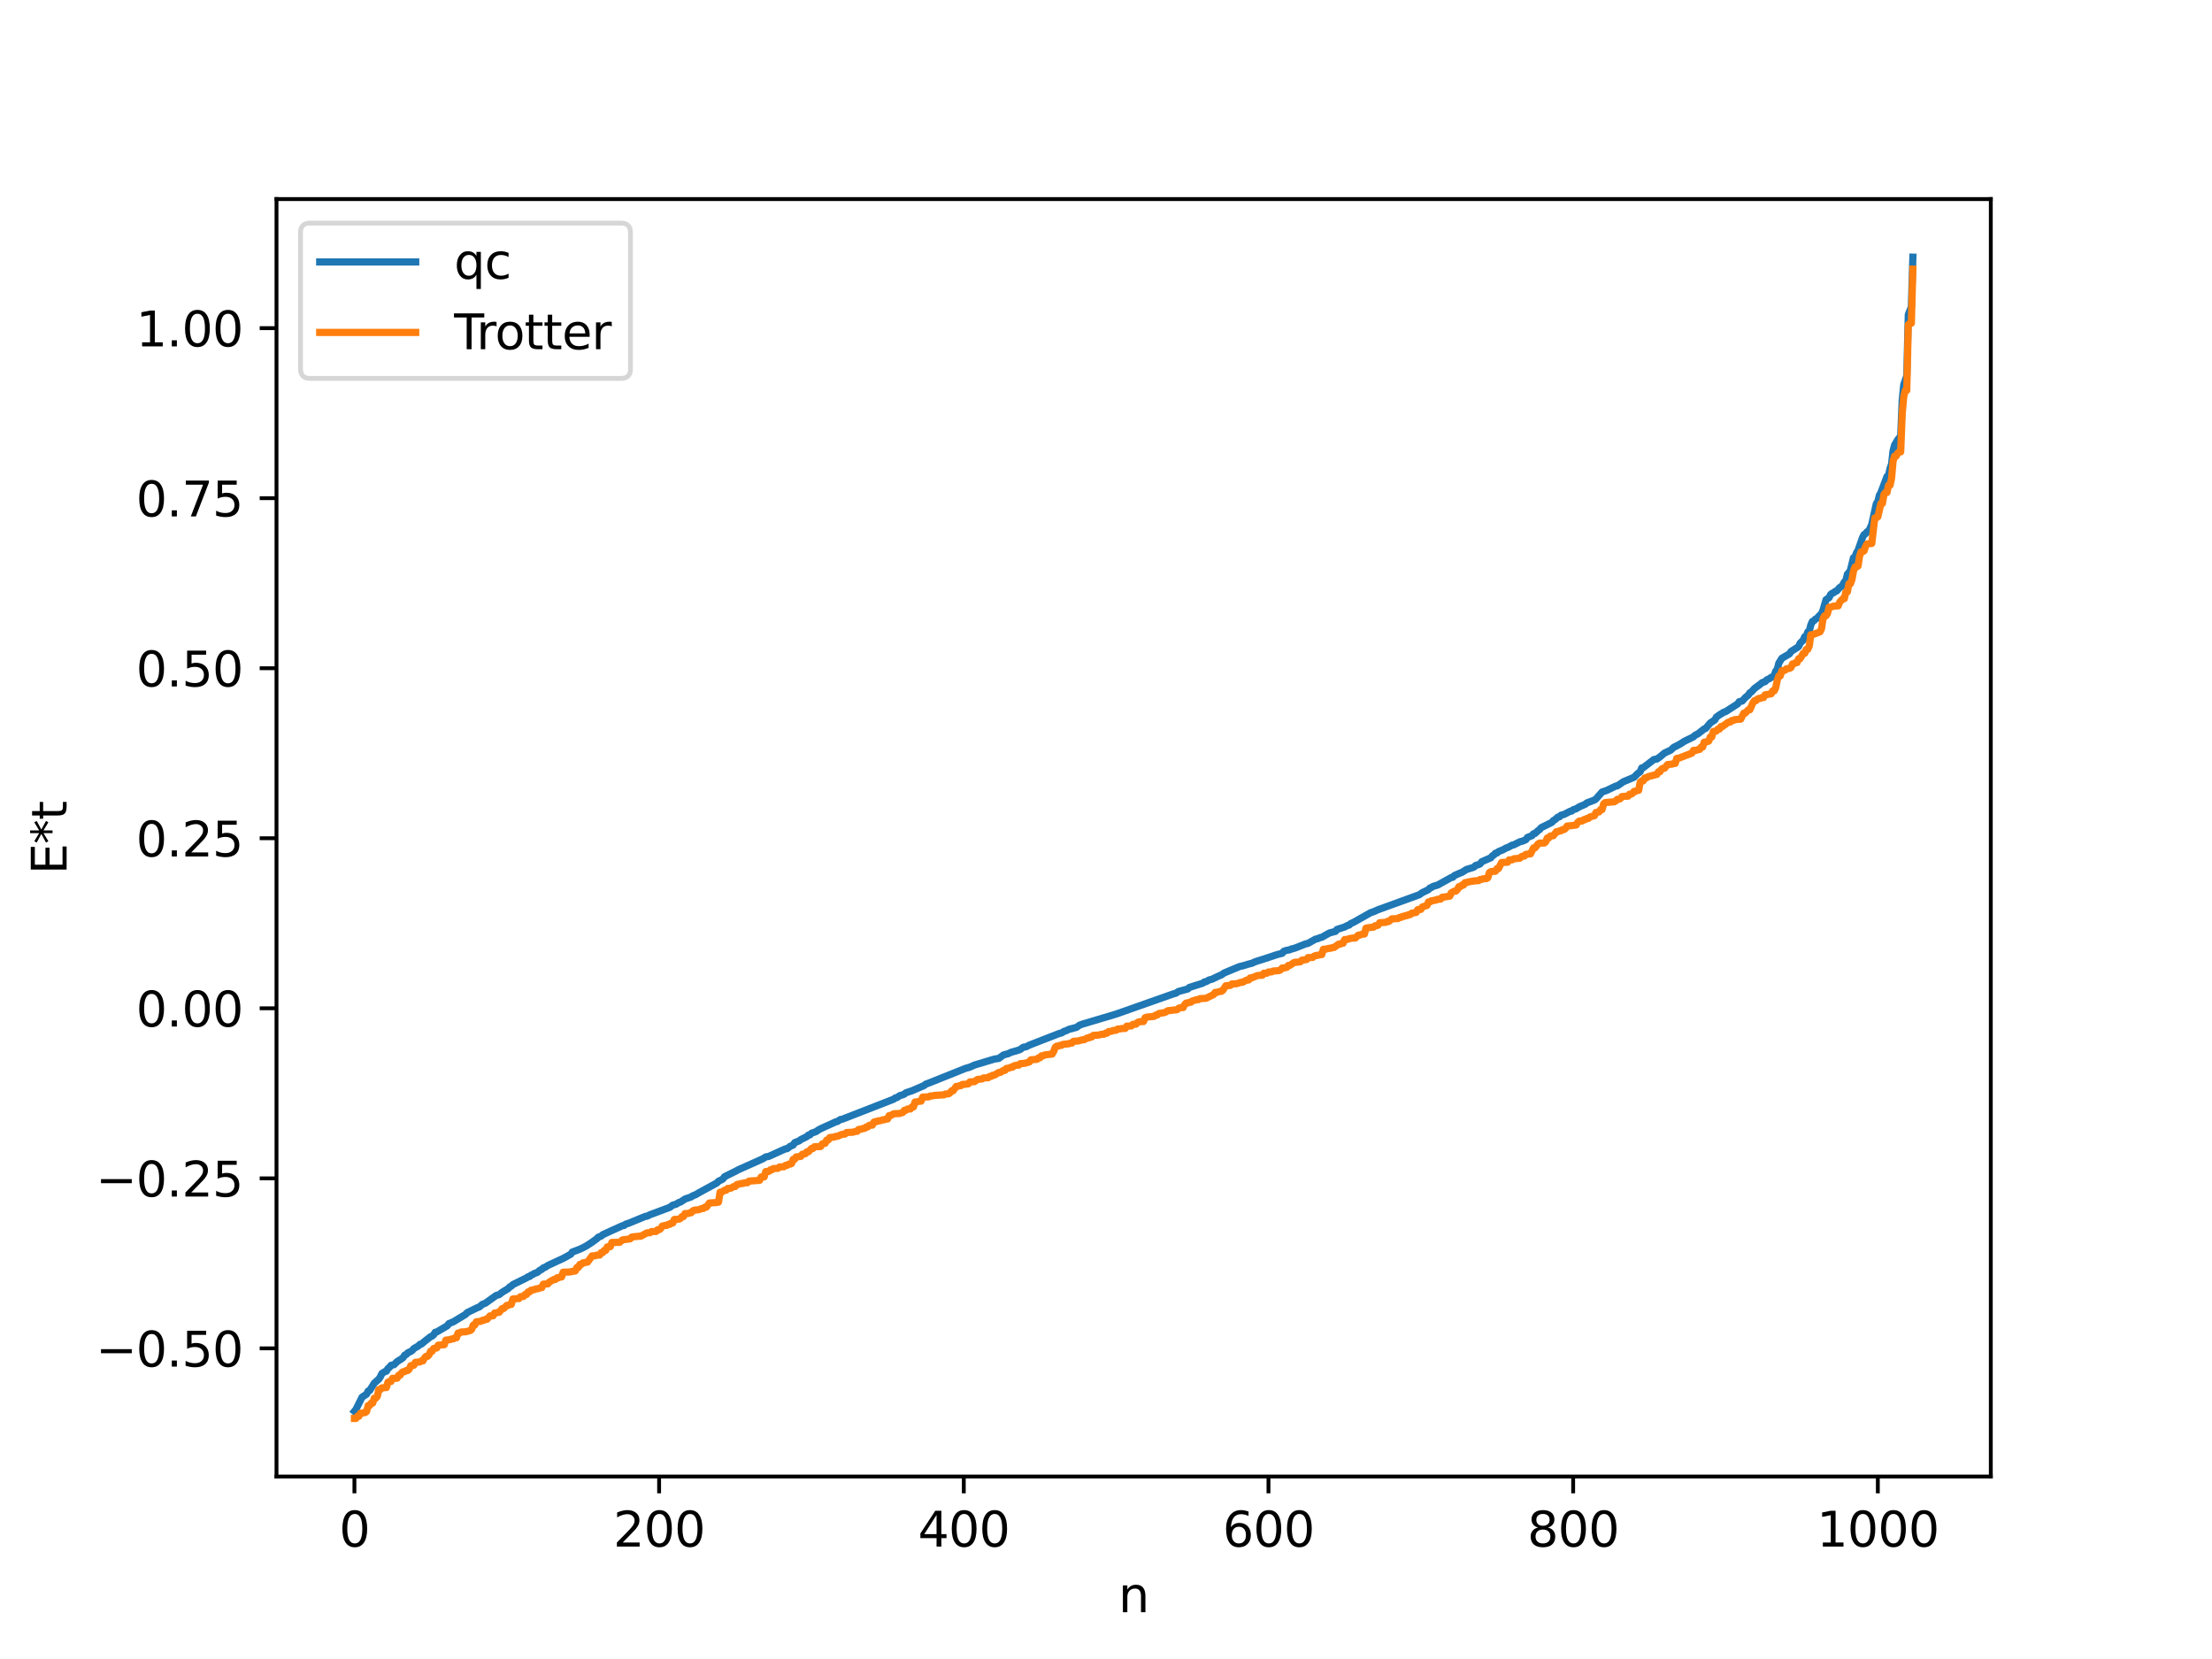 <?xml version="1.0" encoding="utf-8" standalone="no"?>
<!DOCTYPE svg PUBLIC "-//W3C//DTD SVG 1.1//EN"
  "http://www.w3.org/Graphics/SVG/1.1/DTD/svg11.dtd">
<svg xmlns:xlink="http://www.w3.org/1999/xlink" width="460.8pt" height="345.6pt" viewBox="0 0 460.8 345.6" xmlns="http://www.w3.org/2000/svg" version="1.1">
 <defs>
  <style type="text/css">*{stroke-linejoin: round; stroke-linecap: butt}</style>
 </defs>
 <g id="figure_1">
  <g id="patch_1">
   <path d="M 0 345.6 
L 460.8 345.6 
L 460.8 0 
L 0 0 
z
" style="fill: #ffffff"/>
  </g>
  <g id="axes_1">
   <g id="patch_2">
    <path d="M 57.6 307.584 
L 414.72 307.584 
L 414.72 41.472 
L 57.6 41.472 
z
" style="fill: #ffffff"/>
   </g>
   <g id="matplotlib.axis_1">
    <g id="xtick_1">
     <g id="line2d_1">
      <defs>
       <path id="m6d49a27667" d="M 0 0 
L 0 3.5 
" style="stroke: #000000; stroke-width: 0.8"/>
      </defs>
      <g>
       <use xlink:href="#m6d49a27667" x="73.833" y="307.584" style="stroke: #000000; stroke-width: 0.8"/>
      </g>
     </g>
     <g id="text_1">
      <!-- 0 -->
      <g transform="translate(70.651 322.182) scale(0.1 -0.1)">
       <defs>
        <path id="DejaVuSans-30" d="M 2034 4250 
Q 1547 4250 1301 3770 
Q 1056 3291 1056 2328 
Q 1056 1369 1301 889 
Q 1547 409 2034 409 
Q 2525 409 2770 889 
Q 3016 1369 3016 2328 
Q 3016 3291 2770 3770 
Q 2525 4250 2034 4250 
z
M 2034 4750 
Q 2819 4750 3233 4129 
Q 3647 3509 3647 2328 
Q 3647 1150 3233 529 
Q 2819 -91 2034 -91 
Q 1250 -91 836 529 
Q 422 1150 422 2328 
Q 422 3509 836 4129 
Q 1250 4750 2034 4750 
z
" transform="scale(0.016)"/>
       </defs>
       <use xlink:href="#DejaVuSans-30"/>
      </g>
     </g>
    </g>
    <g id="xtick_2">
     <g id="line2d_2">
      <g>
       <use xlink:href="#m6d49a27667" x="137.304" y="307.584" style="stroke: #000000; stroke-width: 0.8"/>
      </g>
     </g>
     <g id="text_2">
      <!-- 200 -->
      <g transform="translate(127.76 322.182) scale(0.1 -0.1)">
       <defs>
        <path id="DejaVuSans-32" d="M 1228 531 
L 3431 531 
L 3431 0 
L 469 0 
L 469 531 
Q 828 903 1448 1529 
Q 2069 2156 2228 2338 
Q 2531 2678 2651 2914 
Q 2772 3150 2772 3378 
Q 2772 3750 2511 3984 
Q 2250 4219 1831 4219 
Q 1534 4219 1204 4116 
Q 875 4013 500 3803 
L 500 4441 
Q 881 4594 1212 4672 
Q 1544 4750 1819 4750 
Q 2544 4750 2975 4387 
Q 3406 4025 3406 3419 
Q 3406 3131 3298 2873 
Q 3191 2616 2906 2266 
Q 2828 2175 2409 1742 
Q 1991 1309 1228 531 
z
" transform="scale(0.016)"/>
       </defs>
       <use xlink:href="#DejaVuSans-32"/>
       <use xlink:href="#DejaVuSans-30" x="63.623"/>
       <use xlink:href="#DejaVuSans-30" x="127.246"/>
      </g>
     </g>
    </g>
    <g id="xtick_3">
     <g id="line2d_3">
      <g>
       <use xlink:href="#m6d49a27667" x="200.775" y="307.584" style="stroke: #000000; stroke-width: 0.8"/>
      </g>
     </g>
     <g id="text_3">
      <!-- 400 -->
      <g transform="translate(191.231 322.182) scale(0.1 -0.1)">
       <defs>
        <path id="DejaVuSans-34" d="M 2419 4116 
L 825 1625 
L 2419 1625 
L 2419 4116 
z
M 2253 4666 
L 3047 4666 
L 3047 1625 
L 3713 1625 
L 3713 1100 
L 3047 1100 
L 3047 0 
L 2419 0 
L 2419 1100 
L 313 1100 
L 313 1709 
L 2253 4666 
z
" transform="scale(0.016)"/>
       </defs>
       <use xlink:href="#DejaVuSans-34"/>
       <use xlink:href="#DejaVuSans-30" x="63.623"/>
       <use xlink:href="#DejaVuSans-30" x="127.246"/>
      </g>
     </g>
    </g>
    <g id="xtick_4">
     <g id="line2d_4">
      <g>
       <use xlink:href="#m6d49a27667" x="264.246" y="307.584" style="stroke: #000000; stroke-width: 0.8"/>
      </g>
     </g>
     <g id="text_4">
      <!-- 600 -->
      <g transform="translate(254.702 322.182) scale(0.1 -0.1)">
       <defs>
        <path id="DejaVuSans-36" d="M 2113 2584 
Q 1688 2584 1439 2293 
Q 1191 2003 1191 1497 
Q 1191 994 1439 701 
Q 1688 409 2113 409 
Q 2538 409 2786 701 
Q 3034 994 3034 1497 
Q 3034 2003 2786 2293 
Q 2538 2584 2113 2584 
z
M 3366 4563 
L 3366 3988 
Q 3128 4100 2886 4159 
Q 2644 4219 2406 4219 
Q 1781 4219 1451 3797 
Q 1122 3375 1075 2522 
Q 1259 2794 1537 2939 
Q 1816 3084 2150 3084 
Q 2853 3084 3261 2657 
Q 3669 2231 3669 1497 
Q 3669 778 3244 343 
Q 2819 -91 2113 -91 
Q 1303 -91 875 529 
Q 447 1150 447 2328 
Q 447 3434 972 4092 
Q 1497 4750 2381 4750 
Q 2619 4750 2861 4703 
Q 3103 4656 3366 4563 
z
" transform="scale(0.016)"/>
       </defs>
       <use xlink:href="#DejaVuSans-36"/>
       <use xlink:href="#DejaVuSans-30" x="63.623"/>
       <use xlink:href="#DejaVuSans-30" x="127.246"/>
      </g>
     </g>
    </g>
    <g id="xtick_5">
     <g id="line2d_5">
      <g>
       <use xlink:href="#m6d49a27667" x="327.717" y="307.584" style="stroke: #000000; stroke-width: 0.8"/>
      </g>
     </g>
     <g id="text_5">
      <!-- 800 -->
      <g transform="translate(318.173 322.182) scale(0.1 -0.1)">
       <defs>
        <path id="DejaVuSans-38" d="M 2034 2216 
Q 1584 2216 1326 1975 
Q 1069 1734 1069 1313 
Q 1069 891 1326 650 
Q 1584 409 2034 409 
Q 2484 409 2743 651 
Q 3003 894 3003 1313 
Q 3003 1734 2745 1975 
Q 2488 2216 2034 2216 
z
M 1403 2484 
Q 997 2584 770 2862 
Q 544 3141 544 3541 
Q 544 4100 942 4425 
Q 1341 4750 2034 4750 
Q 2731 4750 3128 4425 
Q 3525 4100 3525 3541 
Q 3525 3141 3298 2862 
Q 3072 2584 2669 2484 
Q 3125 2378 3379 2068 
Q 3634 1759 3634 1313 
Q 3634 634 3220 271 
Q 2806 -91 2034 -91 
Q 1263 -91 848 271 
Q 434 634 434 1313 
Q 434 1759 690 2068 
Q 947 2378 1403 2484 
z
M 1172 3481 
Q 1172 3119 1398 2916 
Q 1625 2713 2034 2713 
Q 2441 2713 2670 2916 
Q 2900 3119 2900 3481 
Q 2900 3844 2670 4047 
Q 2441 4250 2034 4250 
Q 1625 4250 1398 4047 
Q 1172 3844 1172 3481 
z
" transform="scale(0.016)"/>
       </defs>
       <use xlink:href="#DejaVuSans-38"/>
       <use xlink:href="#DejaVuSans-30" x="63.623"/>
       <use xlink:href="#DejaVuSans-30" x="127.246"/>
      </g>
     </g>
    </g>
    <g id="xtick_6">
     <g id="line2d_6">
      <g>
       <use xlink:href="#m6d49a27667" x="391.188" y="307.584" style="stroke: #000000; stroke-width: 0.8"/>
      </g>
     </g>
     <g id="text_6">
      <!-- 1000 -->
      <g transform="translate(378.463 322.182) scale(0.1 -0.1)">
       <defs>
        <path id="DejaVuSans-31" d="M 794 531 
L 1825 531 
L 1825 4091 
L 703 3866 
L 703 4441 
L 1819 4666 
L 2450 4666 
L 2450 531 
L 3481 531 
L 3481 0 
L 794 0 
L 794 531 
z
" transform="scale(0.016)"/>
       </defs>
       <use xlink:href="#DejaVuSans-31"/>
       <use xlink:href="#DejaVuSans-30" x="63.623"/>
       <use xlink:href="#DejaVuSans-30" x="127.246"/>
       <use xlink:href="#DejaVuSans-30" x="190.869"/>
      </g>
     </g>
    </g>
    <g id="text_7">
     <!-- n -->
     <g transform="translate(232.991 335.861) scale(0.1 -0.1)">
      <defs>
       <path id="DejaVuSans-6e" d="M 3513 2113 
L 3513 0 
L 2938 0 
L 2938 2094 
Q 2938 2591 2744 2837 
Q 2550 3084 2163 3084 
Q 1697 3084 1428 2787 
Q 1159 2491 1159 1978 
L 1159 0 
L 581 0 
L 581 3500 
L 1159 3500 
L 1159 2956 
Q 1366 3272 1645 3428 
Q 1925 3584 2291 3584 
Q 2894 3584 3203 3211 
Q 3513 2838 3513 2113 
z
" transform="scale(0.016)"/>
      </defs>
      <use xlink:href="#DejaVuSans-6e"/>
     </g>
    </g>
   </g>
   <g id="matplotlib.axis_2">
    <g id="ytick_1">
     <g id="line2d_7">
      <defs>
       <path id="meb55daee07" d="M 0 0 
L -3.5 0 
" style="stroke: #000000; stroke-width: 0.8"/>
      </defs>
      <g>
       <use xlink:href="#meb55daee07" x="57.6" y="280.889" style="stroke: #000000; stroke-width: 0.8"/>
      </g>
     </g>
     <g id="text_8">
      <!-- −0.50 -->
      <g transform="translate(19.955 284.688) scale(0.1 -0.1)">
       <defs>
        <path id="DejaVuSans-2212" d="M 678 2272 
L 4684 2272 
L 4684 1741 
L 678 1741 
L 678 2272 
z
" transform="scale(0.016)"/>
        <path id="DejaVuSans-2e" d="M 684 794 
L 1344 794 
L 1344 0 
L 684 0 
L 684 794 
z
" transform="scale(0.016)"/>
        <path id="DejaVuSans-35" d="M 691 4666 
L 3169 4666 
L 3169 4134 
L 1269 4134 
L 1269 2991 
Q 1406 3038 1543 3061 
Q 1681 3084 1819 3084 
Q 2600 3084 3056 2656 
Q 3513 2228 3513 1497 
Q 3513 744 3044 326 
Q 2575 -91 1722 -91 
Q 1428 -91 1123 -41 
Q 819 9 494 109 
L 494 744 
Q 775 591 1075 516 
Q 1375 441 1709 441 
Q 2250 441 2565 725 
Q 2881 1009 2881 1497 
Q 2881 1984 2565 2268 
Q 2250 2553 1709 2553 
Q 1456 2553 1204 2497 
Q 953 2441 691 2322 
L 691 4666 
z
" transform="scale(0.016)"/>
       </defs>
       <use xlink:href="#DejaVuSans-2212"/>
       <use xlink:href="#DejaVuSans-30" x="83.789"/>
       <use xlink:href="#DejaVuSans-2e" x="147.412"/>
       <use xlink:href="#DejaVuSans-35" x="179.199"/>
       <use xlink:href="#DejaVuSans-30" x="242.822"/>
      </g>
     </g>
    </g>
    <g id="ytick_2">
     <g id="line2d_8">
      <g>
       <use xlink:href="#meb55daee07" x="57.6" y="245.467" style="stroke: #000000; stroke-width: 0.8"/>
      </g>
     </g>
     <g id="text_9">
      <!-- −0.25 -->
      <g transform="translate(19.955 249.266) scale(0.1 -0.1)">
       <use xlink:href="#DejaVuSans-2212"/>
       <use xlink:href="#DejaVuSans-30" x="83.789"/>
       <use xlink:href="#DejaVuSans-2e" x="147.412"/>
       <use xlink:href="#DejaVuSans-32" x="179.199"/>
       <use xlink:href="#DejaVuSans-35" x="242.822"/>
      </g>
     </g>
    </g>
    <g id="ytick_3">
     <g id="line2d_9">
      <g>
       <use xlink:href="#meb55daee07" x="57.6" y="210.045" style="stroke: #000000; stroke-width: 0.8"/>
      </g>
     </g>
     <g id="text_10">
      <!-- 0.00 -->
      <g transform="translate(28.334 213.845) scale(0.1 -0.1)">
       <use xlink:href="#DejaVuSans-30"/>
       <use xlink:href="#DejaVuSans-2e" x="63.623"/>
       <use xlink:href="#DejaVuSans-30" x="95.41"/>
       <use xlink:href="#DejaVuSans-30" x="159.033"/>
      </g>
     </g>
    </g>
    <g id="ytick_4">
     <g id="line2d_10">
      <g>
       <use xlink:href="#meb55daee07" x="57.6" y="174.624" style="stroke: #000000; stroke-width: 0.8"/>
      </g>
     </g>
     <g id="text_11">
      <!-- 0.25 -->
      <g transform="translate(28.334 178.423) scale(0.1 -0.1)">
       <use xlink:href="#DejaVuSans-30"/>
       <use xlink:href="#DejaVuSans-2e" x="63.623"/>
       <use xlink:href="#DejaVuSans-32" x="95.41"/>
       <use xlink:href="#DejaVuSans-35" x="159.033"/>
      </g>
     </g>
    </g>
    <g id="ytick_5">
     <g id="line2d_11">
      <g>
       <use xlink:href="#meb55daee07" x="57.6" y="139.202" style="stroke: #000000; stroke-width: 0.8"/>
      </g>
     </g>
     <g id="text_12">
      <!-- 0.50 -->
      <g transform="translate(28.334 143.001) scale(0.1 -0.1)">
       <use xlink:href="#DejaVuSans-30"/>
       <use xlink:href="#DejaVuSans-2e" x="63.623"/>
       <use xlink:href="#DejaVuSans-35" x="95.41"/>
       <use xlink:href="#DejaVuSans-30" x="159.033"/>
      </g>
     </g>
    </g>
    <g id="ytick_6">
     <g id="line2d_12">
      <g>
       <use xlink:href="#meb55daee07" x="57.6" y="103.78" style="stroke: #000000; stroke-width: 0.8"/>
      </g>
     </g>
     <g id="text_13">
      <!-- 0.75 -->
      <g transform="translate(28.334 107.579) scale(0.1 -0.1)">
       <defs>
        <path id="DejaVuSans-37" d="M 525 4666 
L 3525 4666 
L 3525 4397 
L 1831 0 
L 1172 0 
L 2766 4134 
L 525 4134 
L 525 4666 
z
" transform="scale(0.016)"/>
       </defs>
       <use xlink:href="#DejaVuSans-30"/>
       <use xlink:href="#DejaVuSans-2e" x="63.623"/>
       <use xlink:href="#DejaVuSans-37" x="95.41"/>
       <use xlink:href="#DejaVuSans-35" x="159.033"/>
      </g>
     </g>
    </g>
    <g id="ytick_7">
     <g id="line2d_13">
      <g>
       <use xlink:href="#meb55daee07" x="57.6" y="68.358" style="stroke: #000000; stroke-width: 0.8"/>
      </g>
     </g>
     <g id="text_14">
      <!-- 1.00 -->
      <g transform="translate(28.334 72.157) scale(0.1 -0.1)">
       <use xlink:href="#DejaVuSans-31"/>
       <use xlink:href="#DejaVuSans-2e" x="63.623"/>
       <use xlink:href="#DejaVuSans-30" x="95.41"/>
       <use xlink:href="#DejaVuSans-30" x="159.033"/>
      </g>
     </g>
    </g>
    <g id="text_15">
     <!-- E*t -->
     <g transform="translate(13.875 182.148) rotate(-90) scale(0.1 -0.1)">
      <defs>
       <path id="DejaVuSans-45" d="M 628 4666 
L 3578 4666 
L 3578 4134 
L 1259 4134 
L 1259 2753 
L 3481 2753 
L 3481 2222 
L 1259 2222 
L 1259 531 
L 3634 531 
L 3634 0 
L 628 0 
L 628 4666 
z
" transform="scale(0.016)"/>
       <path id="DejaVuSans-2a" d="M 3009 3897 
L 1888 3291 
L 3009 2681 
L 2828 2375 
L 1778 3009 
L 1778 1831 
L 1422 1831 
L 1422 3009 
L 372 2375 
L 191 2681 
L 1313 3291 
L 191 3897 
L 372 4206 
L 1422 3572 
L 1422 4750 
L 1778 4750 
L 1778 3572 
L 2828 4206 
L 3009 3897 
z
" transform="scale(0.016)"/>
       <path id="DejaVuSans-74" d="M 1172 4494 
L 1172 3500 
L 2356 3500 
L 2356 3053 
L 1172 3053 
L 1172 1153 
Q 1172 725 1289 603 
Q 1406 481 1766 481 
L 2356 481 
L 2356 0 
L 1766 0 
Q 1100 0 847 248 
Q 594 497 594 1153 
L 594 3053 
L 172 3053 
L 172 3500 
L 594 3500 
L 594 4494 
L 1172 4494 
z
" transform="scale(0.016)"/>
      </defs>
      <use xlink:href="#DejaVuSans-45"/>
      <use xlink:href="#DejaVuSans-2a" x="63.184"/>
      <use xlink:href="#DejaVuSans-74" x="113.184"/>
     </g>
    </g>
   </g>
   <g id="line2d_14">
    <path d="M 73.833 293.999 
L 74.15 293.613 
L 75.42 291.057 
L 76.372 290.424 
L 76.689 289.785 
L 77.006 289.674 
L 77.958 288.156 
L 78.593 287.577 
L 78.91 287.298 
L 79.228 286.839 
L 79.545 286.144 
L 80.18 285.729 
L 80.497 285.645 
L 80.815 285.079 
L 81.132 284.853 
L 81.449 284.427 
L 82.084 284.292 
L 82.719 283.648 
L 83.671 283.056 
L 83.988 282.796 
L 84.305 282.298 
L 84.623 282.172 
L 84.94 281.825 
L 85.575 281.528 
L 85.892 281.309 
L 86.21 280.926 
L 87.162 280.387 
L 87.479 280.05 
L 87.796 279.984 
L 88.431 279.449 
L 89.7 278.456 
L 90.018 278.33 
L 90.335 278.063 
L 90.653 277.539 
L 90.97 277.481 
L 93.191 276.177 
L 93.509 275.735 
L 94.461 275.341 
L 97 273.806 
L 97.317 273.444 
L 99.539 272.364 
L 99.856 272.272 
L 100.491 271.717 
L 101.125 271.476 
L 103.347 269.876 
L 103.981 269.698 
L 104.616 269.198 
L 105.886 268.428 
L 106.203 268.067 
L 106.52 267.919 
L 106.838 267.606 
L 109.694 266.201 
L 110.011 265.967 
L 110.329 265.923 
L 110.646 265.628 
L 110.963 265.529 
L 111.281 265.3 
L 111.915 265.081 
L 112.55 264.561 
L 112.867 264.443 
L 113.185 264.11 
L 113.502 264.035 
L 114.137 263.618 
L 117.31 262.152 
L 118.897 261.278 
L 119.215 260.827 
L 120.801 260.227 
L 121.436 259.924 
L 122.071 259.597 
L 123.34 258.776 
L 123.975 258.302 
L 124.292 258.095 
L 124.61 257.743 
L 125.244 257.5 
L 125.562 257.209 
L 127.466 256.334 
L 129.687 255.33 
L 130.005 255.29 
L 130.322 255.024 
L 130.957 254.822 
L 134.448 253.39 
L 134.765 253.364 
L 135.4 253.052 
L 139.525 251.515 
L 140.16 251.037 
L 140.795 250.881 
L 141.429 250.492 
L 141.747 250.419 
L 142.699 249.783 
L 143.968 249.347 
L 144.286 249.121 
L 144.92 248.874 
L 145.555 248.493 
L 148.094 247.109 
L 149.363 246.415 
L 149.681 246.063 
L 150.315 245.771 
L 150.633 245.561 
L 150.95 245.122 
L 153.172 244.021 
L 153.806 243.676 
L 155.393 242.971 
L 158.884 241.406 
L 159.519 241.007 
L 160.153 240.898 
L 162.692 239.739 
L 163.644 239.32 
L 163.962 239.292 
L 164.596 238.812 
L 165.231 238.531 
L 165.548 238.034 
L 166.5 237.656 
L 166.818 237.397 
L 167.453 237.084 
L 168.087 236.769 
L 168.405 236.456 
L 168.722 236.423 
L 169.039 236.073 
L 169.991 235.741 
L 170.626 235.303 
L 171.261 234.994 
L 174.117 233.696 
L 174.434 233.63 
L 175.069 233.215 
L 175.386 233.176 
L 176.021 232.932 
L 186.177 228.977 
L 186.494 228.721 
L 186.811 228.666 
L 187.446 228.241 
L 188.081 228.054 
L 188.398 227.92 
L 188.715 227.646 
L 189.985 227.225 
L 192.524 226.128 
L 192.841 225.854 
L 193.793 225.501 
L 201.092 222.574 
L 202.044 222.3 
L 202.996 221.871 
L 203.948 221.584 
L 207.122 220.63 
L 208.074 220.482 
L 209.026 219.78 
L 209.661 219.592 
L 209.978 219.523 
L 210.613 219.216 
L 211.882 218.862 
L 212.517 218.638 
L 213.152 218.165 
L 213.786 218.054 
L 214.421 217.72 
L 220.768 215.25 
L 221.086 215.208 
L 221.72 214.823 
L 222.038 214.745 
L 222.672 214.429 
L 224.259 214.019 
L 224.894 213.561 
L 225.529 213.328 
L 232.193 211.347 
L 233.145 211.023 
L 243.935 207.216 
L 244.57 206.997 
L 244.887 206.939 
L 245.522 206.531 
L 247.426 206.027 
L 247.743 205.713 
L 250.6 204.796 
L 250.917 204.545 
L 251.234 204.513 
L 251.869 204.145 
L 252.504 203.98 
L 253.773 203.365 
L 254.408 203.1 
L 255.043 202.676 
L 258.216 201.351 
L 258.851 201.212 
L 260.12 200.829 
L 260.755 200.68 
L 261.39 200.387 
L 262.024 200.165 
L 262.977 199.876 
L 266.15 198.828 
L 267.102 198.595 
L 267.42 198.177 
L 268.054 197.966 
L 268.689 197.862 
L 269.006 197.68 
L 269.324 197.639 
L 269.958 197.429 
L 271.862 196.677 
L 272.497 196.508 
L 274.084 195.619 
L 274.401 195.578 
L 275.036 195.311 
L 275.353 195.252 
L 276.94 194.355 
L 278.21 194.021 
L 278.527 193.616 
L 280.114 193.109 
L 280.748 192.773 
L 281.066 192.701 
L 281.383 192.396 
L 282.018 192.109 
L 285.509 190.139 
L 286.143 189.92 
L 287.096 189.501 
L 295.664 186.392 
L 296.299 185.942 
L 296.934 185.644 
L 297.568 185.325 
L 297.886 184.981 
L 298.203 184.882 
L 298.52 184.651 
L 299.472 184.385 
L 302.329 182.799 
L 302.646 182.755 
L 302.963 182.397 
L 304.233 181.841 
L 304.55 181.728 
L 305.502 181.122 
L 306.772 180.744 
L 307.089 180.612 
L 307.406 180.281 
L 308.041 180.108 
L 308.358 179.951 
L 308.676 179.514 
L 310.58 178.683 
L 310.897 178.273 
L 311.215 178.105 
L 311.532 177.735 
L 311.849 177.693 
L 312.167 177.398 
L 313.119 177.02 
L 313.753 176.652 
L 314.071 176.556 
L 314.705 176.231 
L 315.023 176.047 
L 315.34 176.005 
L 316.61 175.36 
L 317.244 175.199 
L 317.879 174.903 
L 318.196 174.457 
L 319.148 174.076 
L 319.466 173.678 
L 319.783 173.624 
L 320.418 173.03 
L 320.735 172.807 
L 321.053 172.416 
L 323.274 171.319 
L 323.591 170.932 
L 323.909 170.775 
L 324.543 170.209 
L 324.861 170.166 
L 325.178 169.829 
L 325.813 169.662 
L 327.082 169.004 
L 327.4 168.968 
L 327.717 168.685 
L 328.352 168.477 
L 328.986 168.085 
L 330.256 167.53 
L 330.573 167.256 
L 332.16 166.66 
L 332.477 166.432 
L 333.747 164.981 
L 334.699 164.666 
L 336.603 163.747 
L 336.92 163.709 
L 338.19 162.845 
L 340.411 161.915 
L 341.046 161.242 
L 341.681 160.758 
L 341.998 159.98 
L 342.315 159.919 
L 344.537 158.219 
L 345.172 158.114 
L 345.806 157.663 
L 346.758 156.864 
L 348.028 156.281 
L 348.662 155.685 
L 349.932 155.04 
L 350.884 154.421 
L 352.788 153.493 
L 353.105 153.177 
L 353.74 152.852 
L 355.01 151.849 
L 355.327 151.744 
L 356.279 150.609 
L 357.231 149.979 
L 357.548 149.386 
L 358.183 148.928 
L 359.135 148.342 
L 359.453 148.263 
L 361.991 146.629 
L 362.309 146.167 
L 362.943 146.034 
L 363.578 145.318 
L 364.213 144.792 
L 364.53 144.311 
L 364.848 144.138 
L 365.482 143.427 
L 366.752 142.491 
L 367.069 142.207 
L 367.704 142 
L 368.021 141.642 
L 368.656 141.347 
L 368.973 141.097 
L 369.291 140.989 
L 369.608 140.663 
L 369.925 139.794 
L 370.243 139.412 
L 370.56 138.152 
L 371.195 137.126 
L 372.781 136.206 
L 373.099 135.717 
L 374.368 134.918 
L 374.686 134.678 
L 375.003 133.984 
L 375.638 133.364 
L 375.955 132.636 
L 376.272 132.56 
L 376.59 131.638 
L 376.907 131.481 
L 377.224 130.199 
L 377.542 129.464 
L 377.859 129.326 
L 378.177 128.974 
L 378.494 128.825 
L 379.129 128.134 
L 379.446 127.876 
L 379.763 127.09 
L 380.398 124.93 
L 381.033 124.499 
L 381.35 123.843 
L 381.667 123.59 
L 381.985 123.48 
L 382.302 123.196 
L 382.62 123.104 
L 383.254 122.383 
L 383.572 122.203 
L 383.889 121.853 
L 384.206 121.228 
L 384.524 120.956 
L 384.841 119.612 
L 385.158 119.288 
L 385.476 118.781 
L 386.11 116.183 
L 386.428 116.008 
L 386.745 115.153 
L 387.062 114.643 
L 388.015 111.937 
L 388.332 111.356 
L 388.649 111.176 
L 388.967 110.768 
L 389.284 110.664 
L 389.919 109.254 
L 390.871 104.92 
L 391.188 104.455 
L 391.505 103.183 
L 391.823 102.622 
L 393.092 99.266 
L 393.41 99.056 
L 393.727 97.605 
L 394.044 96.708 
L 394.362 93.893 
L 394.679 92.708 
L 395.314 91.632 
L 395.948 90.85 
L 396.266 83.342 
L 396.583 80.135 
L 397.218 78.292 
L 397.535 65.524 
L 398.17 63.938 
L 398.487 53.568 
L 398.487 53.568 
" clip-path="url(#p281bb4d3bf)" style="fill: none; stroke: #1f77b4; stroke-width: 1.5; stroke-linecap: square"/>
   </g>
   <g id="line2d_15">
    <path d="M 73.833 295.488 
L 74.15 295.488 
L 74.467 295.027 
L 74.785 295.027 
L 75.102 294.396 
L 75.42 294.396 
L 75.737 294.277 
L 76.054 294.277 
L 76.372 294.03 
L 76.689 292.803 
L 77.006 292.803 
L 77.324 292.294 
L 77.641 292.294 
L 77.958 291.274 
L 78.276 291.274 
L 78.593 290.908 
L 78.91 289.479 
L 79.228 289.479 
L 79.545 289.121 
L 80.497 289.044 
L 80.815 287.93 
L 81.132 287.792 
L 81.449 287.792 
L 81.767 287.131 
L 82.719 287.115 
L 83.036 286.496 
L 83.353 286.496 
L 83.671 285.959 
L 83.988 285.742 
L 84.305 285.742 
L 84.623 285.502 
L 84.94 285.502 
L 85.258 285.223 
L 85.575 284.488 
L 86.21 284.407 
L 86.527 283.796 
L 87.479 283.719 
L 87.796 283.492 
L 88.114 283.492 
L 88.431 282.897 
L 88.748 282.555 
L 89.066 282.555 
L 89.383 282.233 
L 89.7 281.494 
L 90.018 281.494 
L 90.335 280.906 
L 90.97 280.814 
L 91.287 280.219 
L 92.557 280.126 
L 92.874 279.174 
L 93.826 279.054 
L 94.143 278.909 
L 94.461 278.909 
L 94.778 278.681 
L 95.096 278.681 
L 95.413 277.71 
L 95.73 277.71 
L 96.048 277.479 
L 97 277.436 
L 97.952 277.187 
L 98.269 276.924 
L 98.586 276.039 
L 98.904 276.039 
L 99.221 275.36 
L 100.173 275.25 
L 100.491 275.045 
L 100.808 275.045 
L 101.125 274.837 
L 101.443 274.837 
L 102.077 274.12 
L 102.712 274.108 
L 103.029 273.527 
L 103.347 273.527 
L 103.664 273.382 
L 103.981 273.382 
L 104.616 272.589 
L 104.934 272.589 
L 105.568 271.933 
L 105.886 271.933 
L 106.203 271.729 
L 106.52 271.729 
L 106.838 270.599 
L 107.79 270.525 
L 108.107 270.525 
L 108.424 270.124 
L 109.059 270.072 
L 109.377 269.658 
L 109.694 269.658 
L 110.011 269.122 
L 110.329 269.122 
L 110.646 268.771 
L 111.281 268.666 
L 111.598 268.517 
L 112.233 268.419 
L 112.55 268.244 
L 112.867 268.244 
L 113.185 267.508 
L 114.137 267.45 
L 114.454 267.054 
L 115.406 266.527 
L 115.724 266.527 
L 116.041 266.189 
L 116.358 266.189 
L 116.676 266.013 
L 116.993 266.013 
L 117.31 265.025 
L 118.58 264.985 
L 119.849 264.755 
L 120.167 264.05 
L 120.484 264.05 
L 120.801 263.393 
L 121.119 263.393 
L 121.436 263.06 
L 121.753 263.06 
L 122.071 262.934 
L 122.388 262.934 
L 123.34 261.619 
L 123.975 261.605 
L 124.292 261.459 
L 124.927 261.452 
L 125.244 260.938 
L 125.562 260.938 
L 125.879 260.473 
L 126.196 260.473 
L 126.514 259.74 
L 127.148 259.694 
L 127.466 258.823 
L 129.053 258.809 
L 129.687 258.288 
L 131.274 258.075 
L 131.591 257.707 
L 132.226 257.616 
L 133.178 257.525 
L 133.496 257.525 
L 134.765 256.828 
L 135.4 256.803 
L 135.717 256.553 
L 136.669 256.549 
L 136.986 256.176 
L 137.304 256.176 
L 137.621 255.957 
L 137.939 255.435 
L 138.573 255.273 
L 138.891 255.273 
L 139.208 255.051 
L 139.525 255.051 
L 139.843 254.776 
L 140.16 254.776 
L 140.477 254.037 
L 141.429 253.976 
L 141.747 253.829 
L 142.064 253.438 
L 142.381 253.438 
L 142.699 252.806 
L 143.334 252.806 
L 143.651 252.649 
L 143.968 252.649 
L 144.286 252.286 
L 144.603 252.098 
L 145.555 252.01 
L 146.19 251.757 
L 146.507 251.757 
L 146.824 251.475 
L 147.142 251.475 
L 147.777 250.605 
L 149.363 250.5 
L 149.681 250.428 
L 149.998 248.363 
L 150.315 248.363 
L 150.95 247.945 
L 151.267 247.945 
L 151.585 247.579 
L 152.22 247.533 
L 152.854 247.169 
L 153.172 247.169 
L 153.489 246.777 
L 154.441 246.544 
L 154.758 246.544 
L 155.076 246.4 
L 155.71 246.379 
L 156.028 246.048 
L 158.249 245.881 
L 158.567 245.177 
L 159.201 245.167 
L 159.519 244.057 
L 160.153 244.026 
L 160.471 243.698 
L 160.788 243.693 
L 161.105 243.437 
L 162.058 243.387 
L 162.375 243.106 
L 163.327 243.051 
L 163.644 242.757 
L 163.962 242.757 
L 164.279 242.525 
L 164.596 242.525 
L 164.914 242.375 
L 165.231 241.5 
L 165.548 241.5 
L 165.866 241.012 
L 166.5 240.933 
L 166.818 240.905 
L 167.135 240.447 
L 167.77 240.344 
L 168.087 239.942 
L 168.405 239.942 
L 169.039 239.247 
L 169.357 239.247 
L 169.674 238.881 
L 170.943 238.85 
L 171.261 238.326 
L 171.578 238.176 
L 171.896 238.176 
L 172.213 237.494 
L 172.53 237.494 
L 172.848 236.97 
L 173.8 236.872 
L 174.117 236.721 
L 174.434 236.721 
L 175.386 236.312 
L 176.021 236.255 
L 176.339 235.933 
L 177.291 235.874 
L 177.608 235.874 
L 178.243 235.68 
L 178.56 235.68 
L 178.877 235.276 
L 179.512 235.215 
L 179.829 235.054 
L 180.147 235.054 
L 180.464 234.757 
L 180.781 234.757 
L 181.099 234.406 
L 181.734 234.38 
L 182.051 233.758 
L 182.368 233.636 
L 182.686 233.636 
L 183.003 233.48 
L 183.32 233.48 
L 183.955 233.263 
L 184.272 233.263 
L 184.59 233.102 
L 184.907 233.102 
L 185.224 232.392 
L 185.542 232.392 
L 186.177 232.022 
L 187.446 231.95 
L 188.081 231.733 
L 188.398 231.301 
L 188.715 231.301 
L 189.033 231.03 
L 189.667 231.019 
L 189.985 230.586 
L 190.302 230.586 
L 190.62 229.562 
L 190.937 229.562 
L 191.572 229.387 
L 191.889 229.387 
L 192.206 228.545 
L 193.476 228.497 
L 193.793 228.31 
L 194.11 228.31 
L 194.745 228.186 
L 196.649 228.077 
L 196.967 227.892 
L 197.601 227.865 
L 197.919 227.64 
L 198.236 227.228 
L 198.553 227.228 
L 199.188 226.324 
L 199.505 226.324 
L 199.823 226.177 
L 200.14 226.177 
L 200.458 225.907 
L 201.092 225.872 
L 201.727 225.782 
L 202.044 225.377 
L 202.996 225.331 
L 203.631 224.863 
L 204.583 224.766 
L 204.9 224.547 
L 205.853 224.518 
L 206.17 224.226 
L 206.487 224.226 
L 206.805 223.985 
L 207.122 223.985 
L 208.074 223.403 
L 208.391 223.403 
L 209.026 222.988 
L 209.343 222.988 
L 209.661 222.571 
L 210.296 222.48 
L 210.613 222.306 
L 210.93 222.306 
L 211.248 222.022 
L 211.882 221.895 
L 212.2 221.895 
L 212.517 221.592 
L 213.469 221.501 
L 214.421 221.232 
L 214.739 220.784 
L 216.008 220.681 
L 216.325 220.37 
L 216.643 220.37 
L 216.96 219.956 
L 217.277 219.956 
L 217.595 219.77 
L 219.181 219.577 
L 219.499 219.046 
L 219.816 218.184 
L 220.134 217.926 
L 220.451 217.926 
L 220.768 217.773 
L 221.086 217.773 
L 221.403 217.57 
L 222.672 217.435 
L 222.99 217.291 
L 223.307 217.291 
L 223.624 216.918 
L 224.577 216.856 
L 225.529 216.596 
L 225.846 216.596 
L 226.481 216.237 
L 226.798 216.237 
L 227.115 216.023 
L 227.433 216.023 
L 227.75 215.692 
L 229.02 215.602 
L 229.337 215.473 
L 229.972 215.461 
L 230.289 215.228 
L 230.606 215.228 
L 230.924 214.904 
L 231.558 214.83 
L 231.876 214.669 
L 232.51 214.617 
L 232.828 214.37 
L 233.145 214.37 
L 233.78 214.254 
L 234.415 214.242 
L 234.732 213.76 
L 235.684 213.726 
L 236.001 213.384 
L 236.636 213.361 
L 236.953 213 
L 237.271 212.859 
L 238.223 212.8 
L 238.54 212.007 
L 238.858 211.887 
L 239.81 211.791 
L 240.444 211.724 
L 240.762 211.449 
L 241.079 211.449 
L 241.396 211.142 
L 242.666 210.919 
L 243.3 210.545 
L 245.205 210.343 
L 245.522 210.04 
L 245.839 209.921 
L 246.474 209.897 
L 246.791 209.265 
L 247.109 208.951 
L 247.426 208.951 
L 247.743 208.791 
L 248.061 208.791 
L 248.378 208.518 
L 249.33 208.246 
L 249.648 208.246 
L 249.965 208.029 
L 251.234 207.966 
L 252.821 207.182 
L 253.139 206.74 
L 253.456 206.74 
L 254.091 206.53 
L 254.408 206.53 
L 254.725 206.314 
L 255.36 205.346 
L 256.312 205.274 
L 256.629 204.97 
L 257.581 204.932 
L 258.534 204.629 
L 258.851 204.629 
L 259.486 204.277 
L 259.803 204.148 
L 260.12 204.148 
L 260.438 203.714 
L 260.755 203.714 
L 262.024 203.201 
L 262.977 203.159 
L 263.294 202.735 
L 263.929 202.733 
L 264.246 202.479 
L 264.881 202.473 
L 265.198 202.29 
L 266.467 202.191 
L 266.785 202.024 
L 267.102 201.646 
L 267.42 201.646 
L 268.054 201.532 
L 268.372 201.115 
L 268.689 201.115 
L 269.324 200.682 
L 269.641 200.487 
L 270.593 200.399 
L 270.91 200.349 
L 271.228 200.004 
L 272.18 199.903 
L 272.497 199.478 
L 273.449 199.459 
L 273.767 199.175 
L 274.084 199.054 
L 274.401 199.054 
L 274.719 198.934 
L 275.353 198.853 
L 275.671 197.756 
L 275.988 197.756 
L 276.94 197.536 
L 277.258 197.536 
L 277.575 197.387 
L 277.892 197.387 
L 278.844 196.69 
L 279.162 196.69 
L 279.479 196.499 
L 279.796 196.499 
L 280.114 195.736 
L 280.748 195.679 
L 281.066 195.539 
L 281.7 195.429 
L 282.335 195.408 
L 282.97 194.801 
L 283.287 194.801 
L 283.605 194.636 
L 284.239 194.573 
L 284.557 193.352 
L 285.191 193.244 
L 286.143 193.138 
L 286.461 192.844 
L 286.778 192.844 
L 287.096 192.713 
L 287.413 192.217 
L 288.682 192.144 
L 289 191.958 
L 289.317 191.958 
L 289.952 191.413 
L 291.221 191.356 
L 291.539 191.114 
L 291.856 191.114 
L 292.173 190.901 
L 292.491 190.901 
L 292.808 190.734 
L 293.125 190.734 
L 293.443 190.541 
L 293.76 190.541 
L 294.077 190.235 
L 295.029 190.072 
L 295.347 189.481 
L 295.981 189.454 
L 296.299 188.932 
L 297.251 188.627 
L 297.568 187.897 
L 297.886 187.897 
L 298.203 187.638 
L 298.52 187.638 
L 298.838 187.516 
L 299.155 187.516 
L 299.472 187.335 
L 300.107 187.309 
L 300.424 186.922 
L 301.059 186.835 
L 302.011 186.682 
L 302.329 185.985 
L 302.963 185.64 
L 303.281 185.64 
L 303.598 185.316 
L 303.915 184.707 
L 304.233 184.707 
L 304.55 184.379 
L 304.867 184.379 
L 305.185 183.867 
L 305.502 183.867 
L 305.82 183.736 
L 306.454 183.625 
L 307.089 183.509 
L 308.041 183.445 
L 308.358 183.196 
L 308.676 183.196 
L 308.993 183.053 
L 309.628 183.033 
L 309.945 182.863 
L 310.262 181.776 
L 310.58 181.578 
L 311.532 181.487 
L 311.849 180.944 
L 312.167 180.944 
L 312.801 179.676 
L 314.071 179.614 
L 314.388 179.123 
L 315.023 179.113 
L 315.34 178.902 
L 316.61 178.784 
L 316.927 178.461 
L 317.244 178.34 
L 317.562 178.34 
L 317.879 177.968 
L 318.831 177.878 
L 319.466 176.623 
L 319.783 176.623 
L 320.418 175.799 
L 320.735 175.63 
L 321.687 175.615 
L 322.005 175.37 
L 322.322 174.567 
L 322.639 174.567 
L 322.957 174.164 
L 323.591 174.096 
L 324.226 173.261 
L 324.543 173.261 
L 324.861 173.074 
L 325.178 173.074 
L 325.496 172.815 
L 325.813 172.815 
L 326.13 172.587 
L 326.448 172.083 
L 327.4 171.991 
L 328.352 171.862 
L 328.669 171.301 
L 328.986 171.046 
L 329.621 171.024 
L 329.939 170.734 
L 330.256 170.734 
L 330.573 170.498 
L 330.891 170.498 
L 331.208 170.187 
L 332.16 169.919 
L 332.477 169.239 
L 333.112 169.143 
L 333.429 168.646 
L 333.747 168.646 
L 334.064 167.473 
L 334.381 167.193 
L 336.286 167.025 
L 336.603 166.838 
L 336.92 166.507 
L 337.238 166.507 
L 337.555 166.357 
L 337.872 165.949 
L 338.507 165.877 
L 339.142 165.864 
L 339.459 165.443 
L 339.777 165.443 
L 340.094 165.271 
L 340.411 164.851 
L 340.729 164.851 
L 341.046 164.639 
L 341.363 164.639 
L 341.681 162.946 
L 341.998 162.663 
L 342.315 162.663 
L 342.633 162.068 
L 342.95 162.068 
L 343.267 161.815 
L 345.172 161.311 
L 345.489 160.764 
L 345.806 160.764 
L 346.124 160.228 
L 346.441 160.042 
L 346.758 160.042 
L 347.393 159.266 
L 348.345 159.181 
L 348.662 159.035 
L 348.98 159.035 
L 349.297 157.983 
L 349.615 157.983 
L 352.471 156.88 
L 352.788 156.307 
L 353.423 156.293 
L 353.74 156.127 
L 354.058 156.127 
L 354.375 155.633 
L 354.692 155.633 
L 355.01 154.612 
L 355.644 154.506 
L 355.962 154.384 
L 356.279 153.529 
L 356.596 153.529 
L 356.914 152.371 
L 357.548 152.287 
L 357.866 151.893 
L 358.183 151.893 
L 358.5 151.359 
L 358.818 151.359 
L 359.135 151.061 
L 359.453 150.92 
L 359.77 150.597 
L 360.087 150.439 
L 360.405 150.439 
L 360.722 150.112 
L 361.039 150.112 
L 361.357 149.913 
L 362.626 149.816 
L 363.261 148.553 
L 363.578 148.553 
L 364.213 147.853 
L 364.53 147.853 
L 365.165 146.396 
L 365.482 145.967 
L 365.8 145.967 
L 366.117 145.62 
L 366.434 145.482 
L 366.752 145.482 
L 367.069 145.314 
L 367.386 145.314 
L 367.704 144.742 
L 368.973 144.534 
L 369.291 143.919 
L 369.608 143.919 
L 369.925 143.243 
L 370.243 141.662 
L 370.56 140.792 
L 370.877 140.792 
L 371.195 139.714 
L 371.829 139.645 
L 372.147 139.314 
L 372.781 139.243 
L 373.099 139.066 
L 373.416 138.301 
L 373.734 138.262 
L 374.051 138.031 
L 374.368 138.031 
L 374.686 137.219 
L 375.003 137.219 
L 375.638 136.104 
L 375.955 136.104 
L 376.272 135.287 
L 376.59 135.287 
L 376.907 134.553 
L 377.224 132.229 
L 377.542 132.229 
L 379.129 131.632 
L 379.446 131.019 
L 379.763 128.952 
L 380.081 128.276 
L 380.398 128.276 
L 380.715 127.767 
L 381.033 126.488 
L 381.35 126.488 
L 381.985 126.262 
L 382.937 126.211 
L 383.254 125.414 
L 383.889 124.728 
L 384.206 124.728 
L 384.524 123.309 
L 384.841 123.309 
L 385.158 121.606 
L 385.476 121.606 
L 385.793 120.763 
L 386.11 118.993 
L 386.428 118.113 
L 386.745 118.113 
L 387.062 117.902 
L 387.38 115.89 
L 387.697 114.937 
L 388.015 114.937 
L 388.332 114.749 
L 388.649 113.76 
L 388.967 113.291 
L 389.919 113.221 
L 390.553 107.889 
L 390.871 107.889 
L 391.188 107.663 
L 391.823 104.887 
L 392.14 104.887 
L 392.458 103.009 
L 392.775 102.6 
L 393.092 102.6 
L 393.41 101.101 
L 393.727 101.101 
L 394.044 99.666 
L 394.362 96.06 
L 394.679 95.026 
L 394.996 95.026 
L 395.314 94.403 
L 395.631 94.144 
L 395.948 94.144 
L 396.266 86.149 
L 396.583 82.654 
L 396.9 81.326 
L 397.218 81.326 
L 397.535 67.638 
L 397.853 67.335 
L 398.17 67.335 
L 398.487 56.072 
L 398.487 56.072 
" clip-path="url(#p281bb4d3bf)" style="fill: none; stroke: #ff7f0e; stroke-width: 1.5; stroke-linecap: square"/>
   </g>
   <g id="patch_3">
    <path d="M 57.6 307.584 
L 57.6 41.472 
" style="fill: none; stroke: #000000; stroke-width: 0.8; stroke-linejoin: miter; stroke-linecap: square"/>
   </g>
   <g id="patch_4">
    <path d="M 414.72 307.584 
L 414.72 41.472 
" style="fill: none; stroke: #000000; stroke-width: 0.8; stroke-linejoin: miter; stroke-linecap: square"/>
   </g>
   <g id="patch_5">
    <path d="M 57.6 307.584 
L 414.72 307.584 
" style="fill: none; stroke: #000000; stroke-width: 0.8; stroke-linejoin: miter; stroke-linecap: square"/>
   </g>
   <g id="patch_6">
    <path d="M 57.6 41.472 
L 414.72 41.472 
" style="fill: none; stroke: #000000; stroke-width: 0.8; stroke-linejoin: miter; stroke-linecap: square"/>
   </g>
   <g id="legend_1">
    <g id="patch_7">
     <path d="M 64.6 78.828 
L 129.342 78.828 
Q 131.342 78.828 131.342 76.828 
L 131.342 48.472 
Q 131.342 46.472 129.342 46.472 
L 64.6 46.472 
Q 62.6 46.472 62.6 48.472 
L 62.6 76.828 
Q 62.6 78.828 64.6 78.828 
z
" style="fill: #ffffff; opacity: 0.8; stroke: #cccccc; stroke-linejoin: miter"/>
    </g>
    <g id="line2d_16">
     <path d="M 66.6 54.57 
L 76.6 54.57 
L 86.6 54.57 
" style="fill: none; stroke: #1f77b4; stroke-width: 1.5; stroke-linecap: square"/>
    </g>
    <g id="text_16">
     <!-- qc -->
     <g transform="translate(94.6 58.07) scale(0.1 -0.1)">
      <defs>
       <path id="DejaVuSans-71" d="M 947 1747 
Q 947 1113 1208 752 
Q 1469 391 1925 391 
Q 2381 391 2643 752 
Q 2906 1113 2906 1747 
Q 2906 2381 2643 2742 
Q 2381 3103 1925 3103 
Q 1469 3103 1208 2742 
Q 947 2381 947 1747 
z
M 2906 525 
Q 2725 213 2448 61 
Q 2172 -91 1784 -91 
Q 1150 -91 751 415 
Q 353 922 353 1747 
Q 353 2572 751 3078 
Q 1150 3584 1784 3584 
Q 2172 3584 2448 3432 
Q 2725 3281 2906 2969 
L 2906 3500 
L 3481 3500 
L 3481 -1331 
L 2906 -1331 
L 2906 525 
z
" transform="scale(0.016)"/>
       <path id="DejaVuSans-63" d="M 3122 3366 
L 3122 2828 
Q 2878 2963 2633 3030 
Q 2388 3097 2138 3097 
Q 1578 3097 1268 2742 
Q 959 2388 959 1747 
Q 959 1106 1268 751 
Q 1578 397 2138 397 
Q 2388 397 2633 464 
Q 2878 531 3122 666 
L 3122 134 
Q 2881 22 2623 -34 
Q 2366 -91 2075 -91 
Q 1284 -91 818 406 
Q 353 903 353 1747 
Q 353 2603 823 3093 
Q 1294 3584 2113 3584 
Q 2378 3584 2631 3529 
Q 2884 3475 3122 3366 
z
" transform="scale(0.016)"/>
      </defs>
      <use xlink:href="#DejaVuSans-71"/>
      <use xlink:href="#DejaVuSans-63" x="63.477"/>
     </g>
    </g>
    <g id="line2d_17">
     <path d="M 66.6 69.249 
L 76.6 69.249 
L 86.6 69.249 
" style="fill: none; stroke: #ff7f0e; stroke-width: 1.5; stroke-linecap: square"/>
    </g>
    <g id="text_17">
     <!-- Trotter -->
     <g transform="translate(94.6 72.749) scale(0.1 -0.1)">
      <defs>
       <path id="DejaVuSans-54" d="M -19 4666 
L 3928 4666 
L 3928 4134 
L 2272 4134 
L 2272 0 
L 1638 0 
L 1638 4134 
L -19 4134 
L -19 4666 
z
" transform="scale(0.016)"/>
       <path id="DejaVuSans-72" d="M 2631 2963 
Q 2534 3019 2420 3045 
Q 2306 3072 2169 3072 
Q 1681 3072 1420 2755 
Q 1159 2438 1159 1844 
L 1159 0 
L 581 0 
L 581 3500 
L 1159 3500 
L 1159 2956 
Q 1341 3275 1631 3429 
Q 1922 3584 2338 3584 
Q 2397 3584 2469 3576 
Q 2541 3569 2628 3553 
L 2631 2963 
z
" transform="scale(0.016)"/>
       <path id="DejaVuSans-6f" d="M 1959 3097 
Q 1497 3097 1228 2736 
Q 959 2375 959 1747 
Q 959 1119 1226 758 
Q 1494 397 1959 397 
Q 2419 397 2687 759 
Q 2956 1122 2956 1747 
Q 2956 2369 2687 2733 
Q 2419 3097 1959 3097 
z
M 1959 3584 
Q 2709 3584 3137 3096 
Q 3566 2609 3566 1747 
Q 3566 888 3137 398 
Q 2709 -91 1959 -91 
Q 1206 -91 779 398 
Q 353 888 353 1747 
Q 353 2609 779 3096 
Q 1206 3584 1959 3584 
z
" transform="scale(0.016)"/>
       <path id="DejaVuSans-65" d="M 3597 1894 
L 3597 1613 
L 953 1613 
Q 991 1019 1311 708 
Q 1631 397 2203 397 
Q 2534 397 2845 478 
Q 3156 559 3463 722 
L 3463 178 
Q 3153 47 2828 -22 
Q 2503 -91 2169 -91 
Q 1331 -91 842 396 
Q 353 884 353 1716 
Q 353 2575 817 3079 
Q 1281 3584 2069 3584 
Q 2775 3584 3186 3129 
Q 3597 2675 3597 1894 
z
M 3022 2063 
Q 3016 2534 2758 2815 
Q 2500 3097 2075 3097 
Q 1594 3097 1305 2825 
Q 1016 2553 972 2059 
L 3022 2063 
z
" transform="scale(0.016)"/>
      </defs>
      <use xlink:href="#DejaVuSans-54"/>
      <use xlink:href="#DejaVuSans-72" x="46.334"/>
      <use xlink:href="#DejaVuSans-6f" x="85.197"/>
      <use xlink:href="#DejaVuSans-74" x="146.379"/>
      <use xlink:href="#DejaVuSans-74" x="185.588"/>
      <use xlink:href="#DejaVuSans-65" x="224.797"/>
      <use xlink:href="#DejaVuSans-72" x="286.32"/>
     </g>
    </g>
   </g>
  </g>
 </g>
 <defs>
  <clipPath id="p281bb4d3bf">
   <rect x="57.6" y="41.472" width="357.12" height="266.112"/>
  </clipPath>
 </defs>
</svg>
